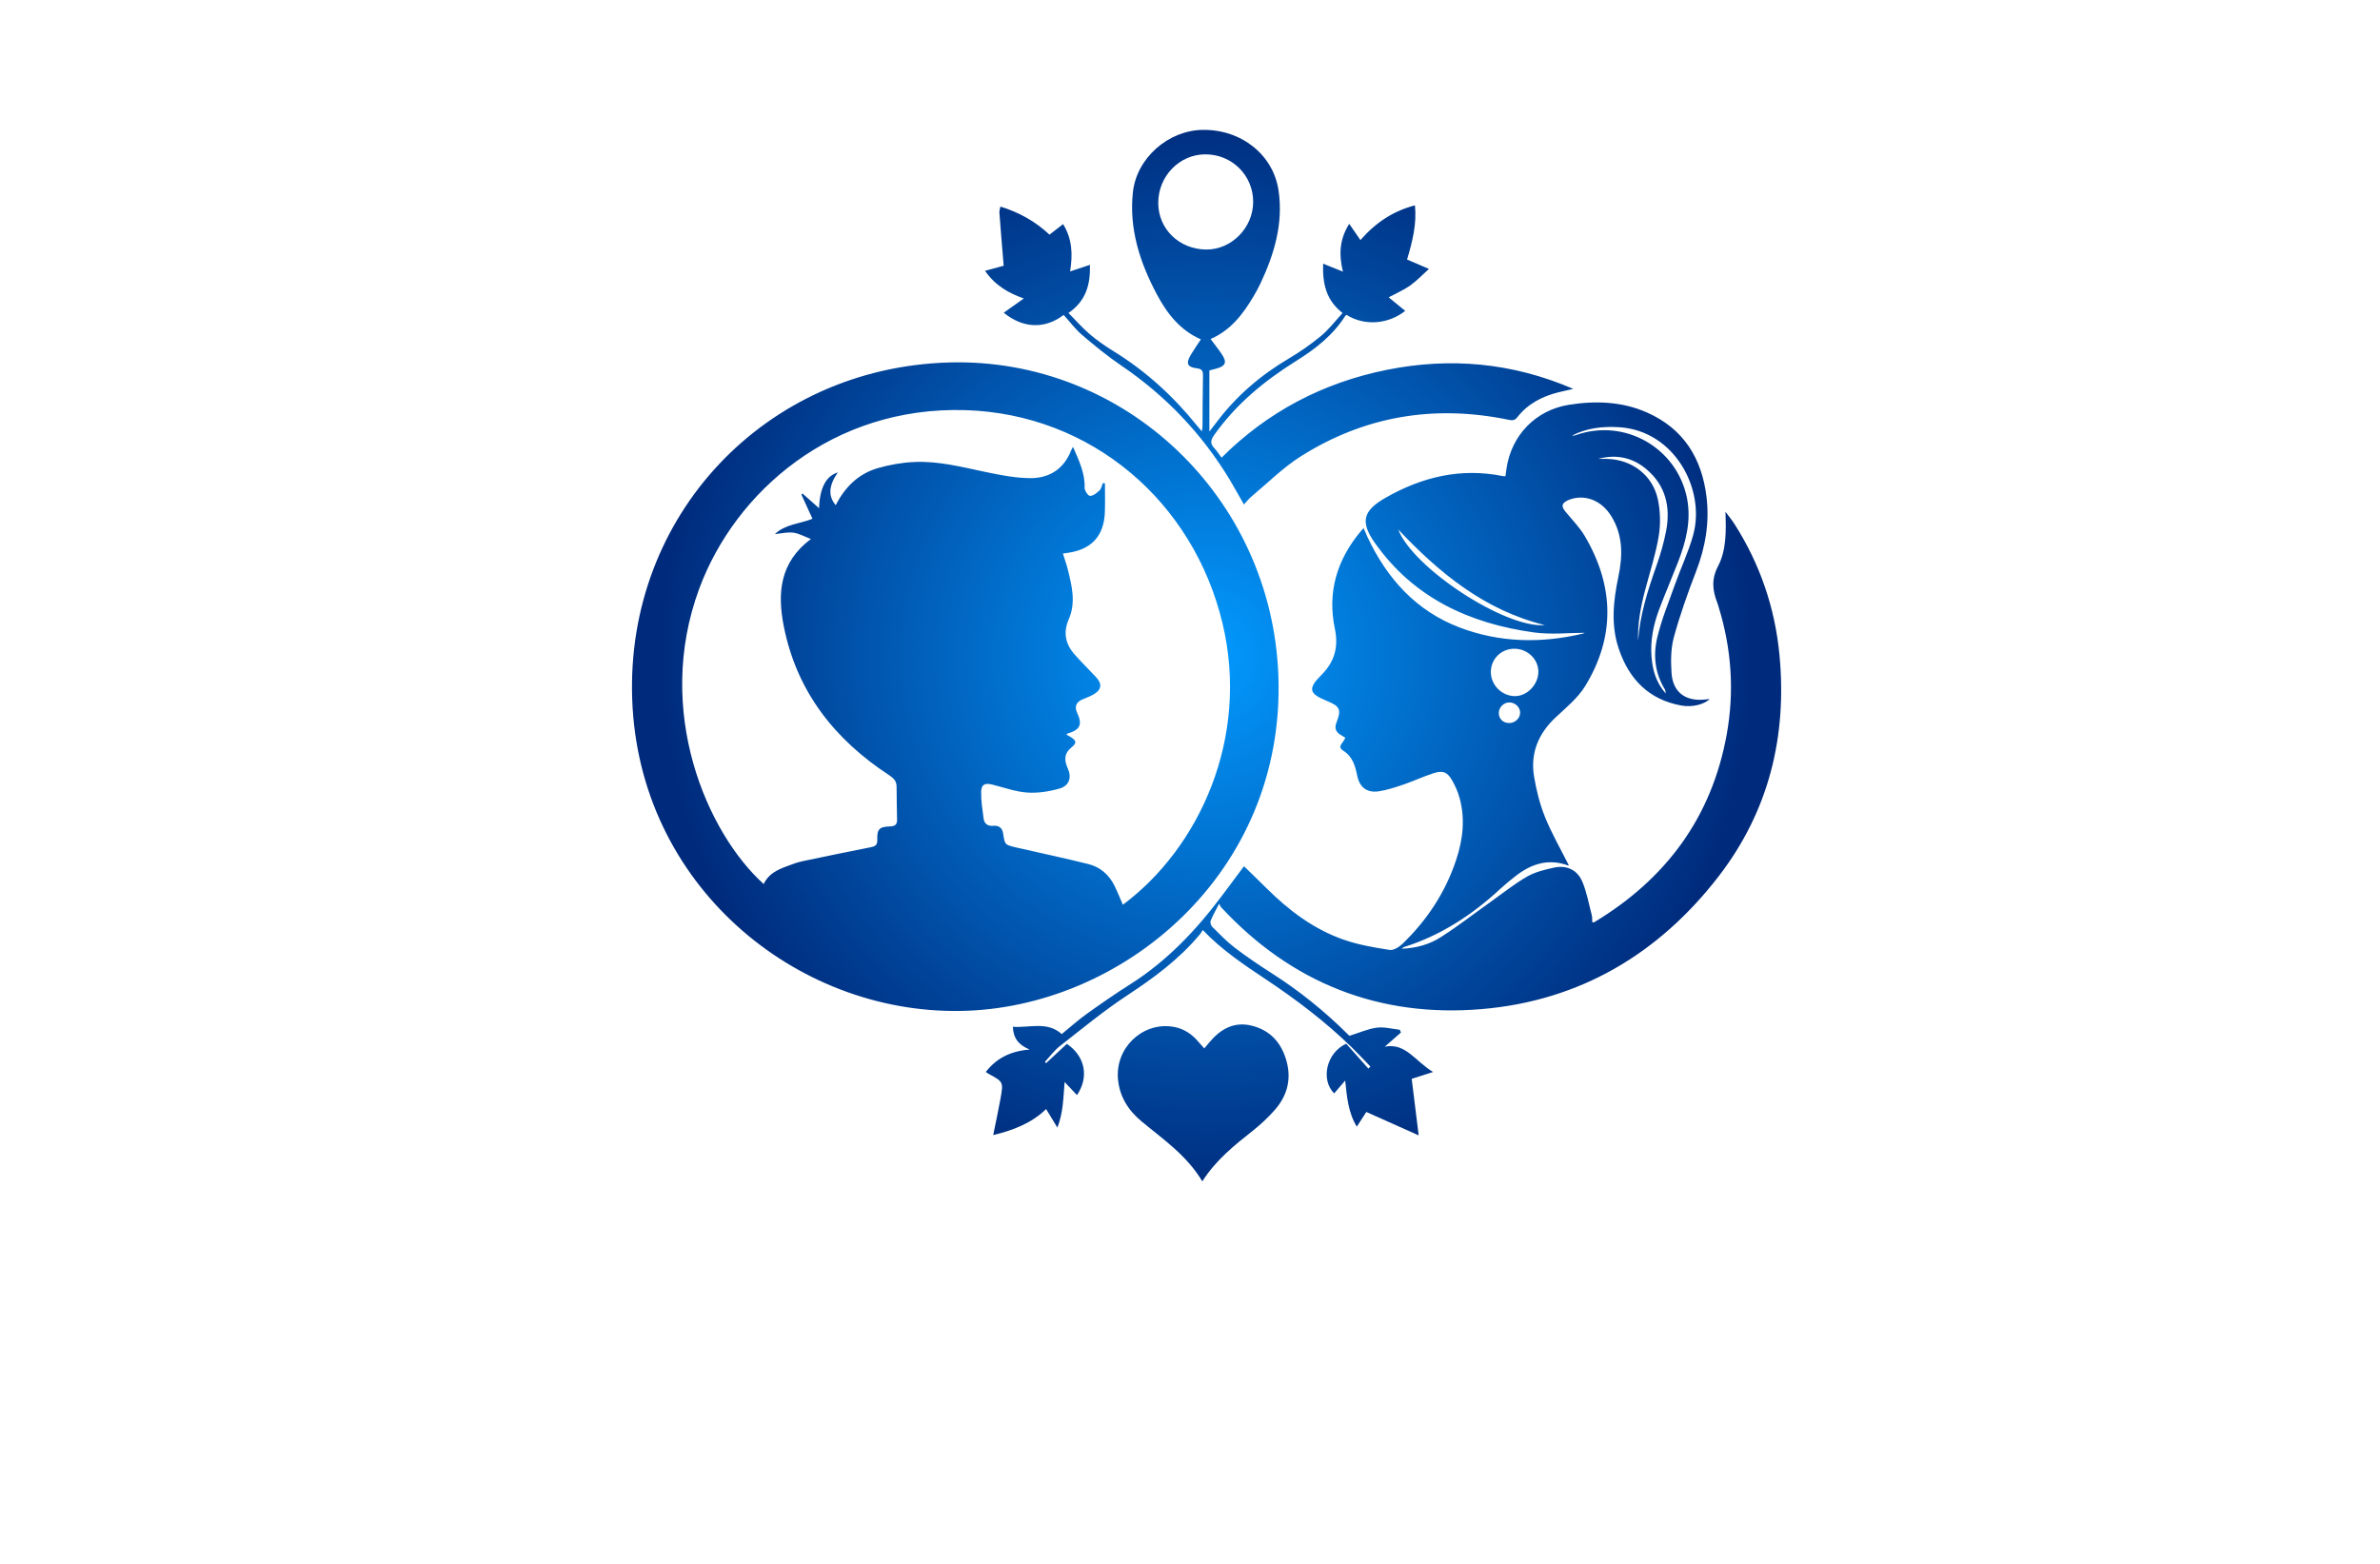 <?xml version="1.0" encoding="utf-8"?>
<!-- Generator: Adobe Illustrator 26.0.1, SVG Export Plug-In . SVG Version: 6.00 Build 0)  -->
<svg version="1.1" id="Layer_1" xmlns="http://www.w3.org/2000/svg" xmlns:xlink="http://www.w3.org/1999/xlink" x="0px" y="0px"
	 viewBox="0 0 350 230" style="enable-background:new 0 0 350 230;" xml:space="preserve">
<style type="text/css">
	.st0{fill:#FFF6CF;}
	.st1{fill:#F5FFD2;}
	.st2{fill:#DEFFCF;}
	.st3{fill:#FFEFD4;}
	.st4{fill:#CAFFCA;}
	.st5{fill:#D2E2FF;}
	.st6{fill:#FFE1E1;}
	.st7{fill:#D2FFFD;}
	.st8{fill:#FFD4FB;}
	.st9{fill:url(#SVGID_1_);}
	.st10{fill:url(#SVGID_00000152234354294219593040000011102552406208453507_);}
	.st11{fill:url(#SVGID_00000129916986408059735200000004135766200404405381_);}
	.st12{fill:url(#SVGID_00000078756440010526039200000012892479080251637171_);}
	.st13{fill:url(#SVGID_00000078035904807088918100000018212153583514898835_);}
	.st14{fill:url(#SVGID_00000145023719423452084970000003156760482507045541_);}
	.st15{fill:url(#SVGID_00000038399466064484676500000015848117467827220126_);}
	.st16{fill:url(#SVGID_00000028288156428802946860000005913949156362445481_);}
	.st17{fill:#00512C;}
	.st18{fill:url(#SVGID_00000080912484755644906890000016159993890372576152_);}
	.st19{fill:#21B5C1;}
	.st20{fill:url(#SVGID_00000142171360991625855850000012351939883764497800_);}
	.st21{fill:url(#SVGID_00000121994461565703675230000012919738317822085039_);}
	.st22{fill:url(#SVGID_00000112594817280460725880000004814923166050269373_);}
	.st23{fill:url(#SVGID_00000108308102929135744670000013013836660930844556_);}
	.st24{fill:url(#SVGID_00000089556149343757750600000000413565568560899498_);}
	.st25{fill:url(#SVGID_00000165944968928864332790000010923523381859708036_);}
	.st26{fill:url(#SVGID_00000022531032448608510640000007293801928112153494_);}
	.st27{fill:url(#SVGID_00000058555990849411145110000014829397412058738879_);}
	.st28{fill:url(#SVGID_00000135691986788078137570000001804105446828163995_);}
	.st29{fill:url(#SVGID_00000149379284777814550740000001325096968636504499_);}
	.st30{fill:url(#SVGID_00000098200879059188448530000001527881242538205840_);}
	.st31{fill:url(#SVGID_00000127745543439840792600000004939200939314501563_);}
	.st32{fill:url(#SVGID_00000029037123060182140930000012431868321536724642_);}
	.st33{fill:url(#SVGID_00000018230014676523279180000017159504717206508686_);}
	.st34{fill:url(#SVGID_00000011743655658376436430000016873921021237406871_);}
</style>
<radialGradient id="SVGID_1_" cx="177.438" cy="96.429" r="80.985" gradientUnits="userSpaceOnUse">
	<stop  offset="0" style="stop-color:#029AFF"/>
	<stop  offset="1" style="stop-color:#002A7B"/>
</radialGradient>
<path class="st9" d="M141.19,148.68c-24.22,0.38-47.28-18.52-48.22-45.88c-0.94-27.04,19.64-48.69,46.52-49.49
	c25.93-0.77,47.58,19.85,48.51,46.14C189.01,128.52,164.91,148.35,141.19,148.68z M165.13,133.06
	c11.22-8.35,18.67-24.49,14.66-41.35c-4.29-18-19.35-30.81-37.78-31.39c-19.56-0.61-33.91,12.02-39.18,26.25
	c-6.67,18.02,1.15,35.94,9.48,43.45c0.66-1.45,1.95-2.08,3.33-2.59c0.78-0.29,1.56-0.6,2.37-0.77c3.35-0.71,6.71-1.39,10.06-2.06
	c0.6-0.12,0.96-0.29,0.94-1.05c-0.05-1.62,0.29-1.96,1.91-2.01c0.72-0.03,1.01-0.29,1-0.97c-0.02-1.62-0.07-3.25-0.07-4.87
	c0-0.83-0.43-1.25-1.09-1.69c-8.04-5.26-13.61-12.33-15.5-21.91c-0.94-4.79-0.65-9.36,3.99-12.83c-0.96-0.36-1.75-0.82-2.58-0.93
	c-0.86-0.11-1.77,0.12-2.72,0.21c1.55-1.47,3.64-1.5,5.53-2.25c-0.55-1.21-1.09-2.39-1.63-3.57c0.06-0.05,0.11-0.09,0.17-0.14
	c0.8,0.71,1.6,1.42,2.43,2.15c0.1-2.99,1.04-4.75,2.76-5.26c-1.34,1.94-1.46,3.44-0.31,4.82c1.35-2.66,3.35-4.64,6.22-5.46
	c1.71-0.49,3.52-0.81,5.29-0.89c3.59-0.18,7.06,0.74,10.55,1.47c2.19,0.46,4.43,0.9,6.64,0.9c2.76-0.01,4.88-1.39,5.93-4.1
	c0.06-0.15,0.16-0.29,0.27-0.5c0.84,1.98,1.78,3.83,1.7,6c-0.02,0.42,0.51,1.2,0.79,1.21c0.47,0,1-0.42,1.39-0.79
	c0.27-0.25,0.34-0.71,0.5-1.08c0.1,0.01,0.21,0.02,0.31,0.02c0,1.41,0.04,2.82-0.01,4.23c-0.13,3.5-1.94,5.48-5.4,5.99
	c-0.23,0.03-0.47,0.07-0.77,0.11c0.25,0.81,0.52,1.55,0.71,2.31c0.61,2.43,1.22,4.89,0.16,7.33c-0.88,2.01-0.49,3.71,0.9,5.26
	c0.99,1.11,2.05,2.16,3.07,3.24c0.97,1.02,0.87,1.89-0.35,2.59c-0.51,0.29-1.07,0.49-1.61,0.72c-0.9,0.38-1.21,1.03-0.81,1.92
	c0.82,1.76,0.53,2.54-1.45,3.13c-0.04,0.01-0.05,0.11-0.07,0.16c1.39,0.69,1.62,1.12,0.78,1.79c-1.19,0.95-1.16,1.93-0.6,3.19
	c0.59,1.32,0.18,2.52-1.22,2.92c-1.53,0.44-3.19,0.7-4.77,0.59c-1.73-0.12-3.43-0.75-5.13-1.17c-1.08-0.27-1.6-0.04-1.63,1.05
	c-0.03,1.3,0.18,2.6,0.35,3.9c0.1,0.79,0.56,1.18,1.43,1.11c0.77-0.06,1.32,0.25,1.45,1.13c0.25,1.68,0.27,1.67,1.93,2.06
	c0.27,0.06,0.54,0.12,0.81,0.18c3.27,0.75,6.55,1.45,9.8,2.26c1.72,0.43,3.01,1.54,3.81,3.14
	C164.34,131.16,164.71,132.11,165.13,133.06z M153.84,156.36c1.02-0.95,2.05-1.91,3.05-2.84c2.68,1.8,3.3,4.86,1.49,7.54
	c-0.59-0.62-1.16-1.22-1.82-1.93c-0.1,1.24-0.15,2.33-0.28,3.41c-0.13,1.09-0.35,2.16-0.78,3.3c-0.54-0.89-1.08-1.78-1.66-2.73
	c-2.17,2.11-4.86,3.12-7.78,3.83c0.37-1.85,0.76-3.62,1.08-5.4c0.43-2.42,0.41-2.43-1.77-3.62c-0.12-0.06-0.22-0.15-0.4-0.27
	c1.58-2.02,3.62-3.06,6.45-3.29c-1.69-0.71-2.41-1.72-2.47-3.35c2.5,0.18,5.03-0.85,7.19,1.07c1.25-1.02,2.43-2.08,3.72-3
	c2.08-1.49,4.19-2.95,6.35-4.32c5.41-3.42,9.71-7.97,13.51-13.05c1.08-1.44,2.15-2.88,3.22-4.31c1.11,1.08,2.21,2.13,3.28,3.2
	c3.27,3.26,6.91,6.02,11.29,7.57c2.2,0.78,4.54,1.18,6.86,1.54c0.58,0.09,1.42-0.45,1.92-0.94c3.59-3.47,6.27-7.54,7.85-12.3
	c1-3.01,1.36-6.08,0.48-9.19c-0.24-0.86-0.61-1.69-1.05-2.47c-0.7-1.26-1.38-1.54-2.77-1.09c-1.48,0.48-2.89,1.15-4.36,1.65
	c-1.2,0.41-2.43,0.82-3.68,1.01c-1.72,0.25-2.8-0.56-3.16-2.26c-0.31-1.49-0.66-2.83-2.1-3.74c-0.97-0.61,0.17-1.22,0.33-1.89
	c-0.22-0.13-0.45-0.27-0.68-0.41c-0.73-0.44-0.93-1.01-0.6-1.84c0.74-1.88,0.49-2.37-1.39-3.14c-2.68-1.09-2.87-1.8-0.83-3.84
	c1.94-1.93,2.54-4.12,1.97-6.81c-1.13-5.37,0.32-10.13,3.81-14.31c0.11-0.13,0.23-0.25,0.42-0.46c0.2,0.46,0.36,0.85,0.54,1.24
	c2.88,6.16,7.18,10.95,13.64,13.39c5.85,2.21,11.9,2.33,17.98,0.9c0.2-0.05,0.38-0.15,0.37-0.14c-2.37,0-4.95,0.29-7.45-0.05
	c-9.5-1.31-17.72-5.08-23.43-13.18c-2.17-3.08-1.75-4.73,1.56-6.62c5.37-3.07,11.07-4.45,17.25-3.2c0.1,0.02,0.2,0.01,0.4,0.02
	c0.05-0.39,0.1-0.79,0.16-1.18c0.74-4.86,4.28-8.53,9.14-9.32c3.92-0.63,7.83-0.5,11.52,1.13c5.37,2.38,8.07,6.73,8.75,12.44
	c0.45,3.75-0.16,7.35-1.52,10.88c-1.23,3.19-2.38,6.42-3.28,9.71c-0.46,1.66-0.46,3.5-0.35,5.24c0.17,2.8,1.98,4.2,4.76,3.96
	c0.27-0.02,0.55-0.05,0.87-0.09c-0.87,0.81-2.58,1.24-4.17,0.96c-4.77-0.86-7.68-3.84-9.2-8.3c-1.21-3.54-0.82-7.09-0.07-10.66
	c0.65-3.09,0.69-6.12-1.07-8.93c-1.32-2.11-3.47-3.09-5.64-2.55c-0.27,0.07-0.53,0.15-0.78,0.28c-0.86,0.43-0.93,0.86-0.31,1.62
	c0.96,1.18,2.06,2.28,2.83,3.57c4.33,7.32,4.56,14.76,0.1,22.08c-1.09,1.78-2.83,3.2-4.39,4.66c-2.54,2.39-3.71,5.27-3.14,8.69
	c0.34,2.03,0.85,4.07,1.62,5.97c0.98,2.42,2.31,4.71,3.48,7.05c0.02-0.01-0.05,0.05-0.09,0.04c-2.86-1.05-5.37-0.27-7.67,1.51
	c-0.79,0.61-1.57,1.25-2.31,1.93c-4.11,3.81-8.7,6.82-14.08,8.53c-0.15,0.05-0.29,0.13-0.4,0.27c2.08-0.07,4.07-0.62,5.78-1.73
	c2.5-1.6,4.85-3.43,7.27-5.15c1.77-1.26,3.48-2.64,5.36-3.72c1.2-0.69,2.63-1.04,4-1.33c1.83-0.39,3.39,0.34,4.12,2.04
	c0.67,1.56,0.96,3.28,1.4,4.94c0.09,0.33,0.05,0.69,0.08,1.06c0.11,0,0.23,0.04,0.29-0.01c10.56-6.36,17.3-15.44,19.49-27.68
	c1.13-6.3,0.69-12.55-1.2-18.68c-0.06-0.2-0.11-0.4-0.19-0.59c-0.7-1.8-0.91-3.45,0.09-5.38c1.27-2.43,1.19-5.22,1.11-8.03
	c0.45,0.62,0.94,1.21,1.35,1.85c3.75,5.89,5.94,12.34,6.59,19.26c1.12,11.91-1.56,22.89-8.9,32.44
	c-8.81,11.45-20.46,18.37-34.88,19.59c-15.04,1.28-27.95-3.8-38.31-14.95c-0.12-0.12-0.18-0.3-0.32-0.55
	c-0.49,0.97-0.92,1.71-1.24,2.5c-0.1,0.23,0.02,0.69,0.21,0.88c1.08,1.07,2.13,2.18,3.34,3.1c1.76,1.34,3.6,2.58,5.46,3.77
	c4.05,2.58,7.75,5.57,11.15,8.95c0.15,0.14,0.3,0.28,0.25,0.23c1.45-0.45,2.72-1.03,4.04-1.2c1.09-0.14,2.23,0.19,3.36,0.31
	c0.06,0.14,0.12,0.28,0.17,0.41c-0.85,0.74-1.69,1.48-2.38,2.08c3.07-0.63,4.56,2.23,7.11,3.72c-1.26,0.4-2.21,0.71-3.15,1.01
	c0.33,2.69,0.66,5.32,1.03,8.31c-2.75-1.23-5.19-2.32-7.7-3.44c-0.4,0.62-0.87,1.34-1.4,2.16c-1.27-2.08-1.45-4.34-1.71-6.78
	c-0.62,0.72-1.12,1.31-1.62,1.89c-1.99-1.97-1.2-5.94,1.77-7.31c1.04,1.16,2.15,2.41,3.26,3.66c0.1-0.1,0.2-0.2,0.3-0.3
	c-0.9-0.93-1.78-1.88-2.7-2.78c-3.9-3.81-8.23-7.09-12.76-10.1c-3.19-2.13-6.38-4.25-9.19-7.2c-0.18,0.28-0.3,0.49-0.45,0.67
	c-3.03,3.63-6.76,6.38-10.69,8.96c-3.43,2.26-6.61,4.89-9.85,7.42c-0.84,0.65-1.49,1.55-2.22,2.33
	C153.72,156.25,153.78,156.3,153.84,156.36z M244.96,102c-0.06-0.37-0.05-0.48-0.09-0.55c-1.5-2.4-1.79-5.07-1.15-7.71
	c0.64-2.67,1.7-5.24,2.62-7.84c0.86-2.4,1.97-4.73,2.65-7.19c1.87-6.73-2.73-15.38-10.88-15.88c-2.4-0.15-4.75,0.11-6.93,1.23
	c0.2,0.03,0.39-0.01,0.57-0.07c7.13-2.53,14.83,1.83,16.33,9.24c0.67,3.34-0.15,6.45-1.34,9.51c-0.89,2.29-1.86,4.54-2.73,6.84
	c-0.86,2.29-1.35,4.65-1.13,7.12C243.04,98.56,243.51,100.32,244.96,102z M226.23,98.76c-0.02-1.84-1.6-3.34-3.53-3.35
	c-1.92-0.01-3.45,1.5-3.46,3.4c0,1.95,1.62,3.57,3.57,3.57C224.61,102.37,226.25,100.64,226.23,98.76z M235.03,67.49
	c0.41,0,0.82-0.01,1.23,0c3.71,0.06,6.82,2.4,7.56,6.03c0.35,1.72,0.4,3.6,0.11,5.33c-0.45,2.68-1.3,5.29-2,7.93
	c-0.65,2.45-1.11,4.93-1.04,7.48c0.28-3.83,1.43-7.44,2.7-11.04c0.59-1.66,1.08-3.36,1.42-5.09c0.69-3.57-0.05-6.77-2.96-9.18
	C240.02,67.26,237.63,66.78,235.03,67.49z M205.62,77.87c2.12,5.62,15.77,14.59,21.55,14.06C218.3,89.75,211.62,84.23,205.62,77.87z
	 M223.55,104.83c0.01-0.83-0.75-1.54-1.63-1.52c-0.79,0.01-1.51,0.74-1.51,1.54c-0.01,0.85,0.63,1.48,1.5,1.49
	C222.79,106.35,223.54,105.66,223.55,104.83z M156.42,46.32c-2.75,2.09-5.93,2.02-8.81-0.33c0.97-0.69,1.91-1.35,2.95-2.09
	c-2.26-0.8-4.22-1.92-5.7-4.07c1.06-0.29,2.03-0.56,2.74-0.75c-0.22-2.68-0.44-5.25-0.63-7.82c-0.02-0.26,0.09-0.53,0.15-0.88
	c2.75,0.85,5.13,2.17,7.22,4.13c0.68-0.52,1.32-1.03,2-1.55c1.33,2.16,1.44,4.43,1.03,6.96c1.02-0.34,1.91-0.63,2.92-0.97
	c0.07,2.87-0.56,5.3-3.16,7.08c1.09,1.1,2.04,2.19,3.13,3.12c1.1,0.94,2.31,1.77,3.54,2.53c4.74,2.92,8.77,6.62,12.25,10.94
	c0.19,0.24,0.4,0.47,0.69,0.82c0.05-0.33,0.1-0.54,0.1-0.76c0.02-2.46,0.02-4.91,0.07-7.37c0.02-0.7-0.09-1.05-0.9-1.14
	c-1.41-0.17-1.64-0.73-0.9-1.97c0.46-0.77,0.97-1.5,1.49-2.29c-3.09-1.35-5-3.84-6.49-6.65c-2.49-4.69-4.1-9.64-3.5-15.03
	c0.56-5.02,5.23-9.07,10.28-9.13c5.65-0.07,10.35,3.65,11.13,8.9c0.72,4.85-0.61,9.32-2.64,13.65c-0.31,0.66-0.66,1.29-1.03,1.92
	c-1.55,2.63-3.36,5-6.32,6.29c0.58,0.78,1.14,1.48,1.63,2.21c0.82,1.21,0.6,1.76-0.81,2.15c-0.3,0.08-0.6,0.16-1,0.26
	c0,2.91,0,5.83,0,8.99c0.41-0.53,0.72-0.92,1.02-1.32c2.9-3.88,6.5-6.96,10.66-9.42c1.66-0.98,3.26-2.1,4.75-3.33
	c1.15-0.96,2.07-2.18,3.16-3.36c-2.48-1.93-2.96-4.42-2.86-7.26c0.98,0.39,1.86,0.75,2.91,1.17c-0.6-2.46-0.54-4.71,0.93-7.03
	c0.55,0.8,1.05,1.53,1.64,2.39c2.37-2.7,4.9-4.28,8.02-5.11c0.28,2.77-0.37,5.32-1.16,7.97c1,0.43,2,0.86,3.22,1.38
	c-1.01,0.91-1.82,1.77-2.76,2.44c-0.95,0.67-2.04,1.14-3.16,1.74c0.83,0.68,1.62,1.33,2.43,1.99c-2.53,2-6.01,2.23-8.61,0.6
	c-0.06,0.03-0.14,0.05-0.18,0.1c-1.8,2.85-4.37,4.87-7.19,6.63c-4.68,2.92-8.88,6.36-12.1,10.91c-0.53,0.75-0.65,1.27,0,1.94
	c0.38,0.4,0.67,0.88,1.07,1.41c6.8-6.77,14.92-11.02,24.27-12.91c9.34-1.88,18.43-1.08,27.45,2.79c-0.86,0.2-1.51,0.34-2.15,0.5
	c-2.42,0.6-4.54,1.7-6.09,3.69c-0.41,0.53-0.82,0.45-1.36,0.34c-10.87-2.23-21.09-0.53-30.47,5.4c-2.61,1.65-4.83,3.89-7.22,5.88
	c-0.39,0.33-0.72,0.74-1.14,1.2c-0.73-1.27-1.38-2.47-2.08-3.64c-4.09-6.76-9.41-12.35-15.96-16.8c-2.03-1.37-3.93-2.94-5.8-4.53
	C158.13,48.4,157.34,47.33,156.42,46.32z M184.29,29.72c0.02-3.92-3.11-7.03-7.05-7.02c-3.79,0.01-6.89,3.2-6.91,7.1
	c-0.02,3.85,3.05,6.86,7.05,6.9C181.09,36.73,184.27,33.52,184.29,29.72z M184.22,166.31c1.13-0.9,2.21-1.9,3.17-2.98
	c1.85-2.06,2.56-4.49,1.82-7.22c-0.72-2.67-2.34-4.55-5.07-5.25c-2.68-0.68-4.7,0.5-6.36,2.52c-0.21,0.26-0.43,0.52-0.68,0.81
	c-0.43-0.48-0.81-0.93-1.21-1.36c-0.99-1.03-2.18-1.68-3.62-1.86c-4.42-0.56-8.28,3.26-7.86,7.75c0.24,2.58,1.51,4.57,3.44,6.18
	c3.18,2.65,6.66,4.99,8.96,8.84C178.85,170.56,181.53,168.44,184.22,166.31z"/>
</svg>
